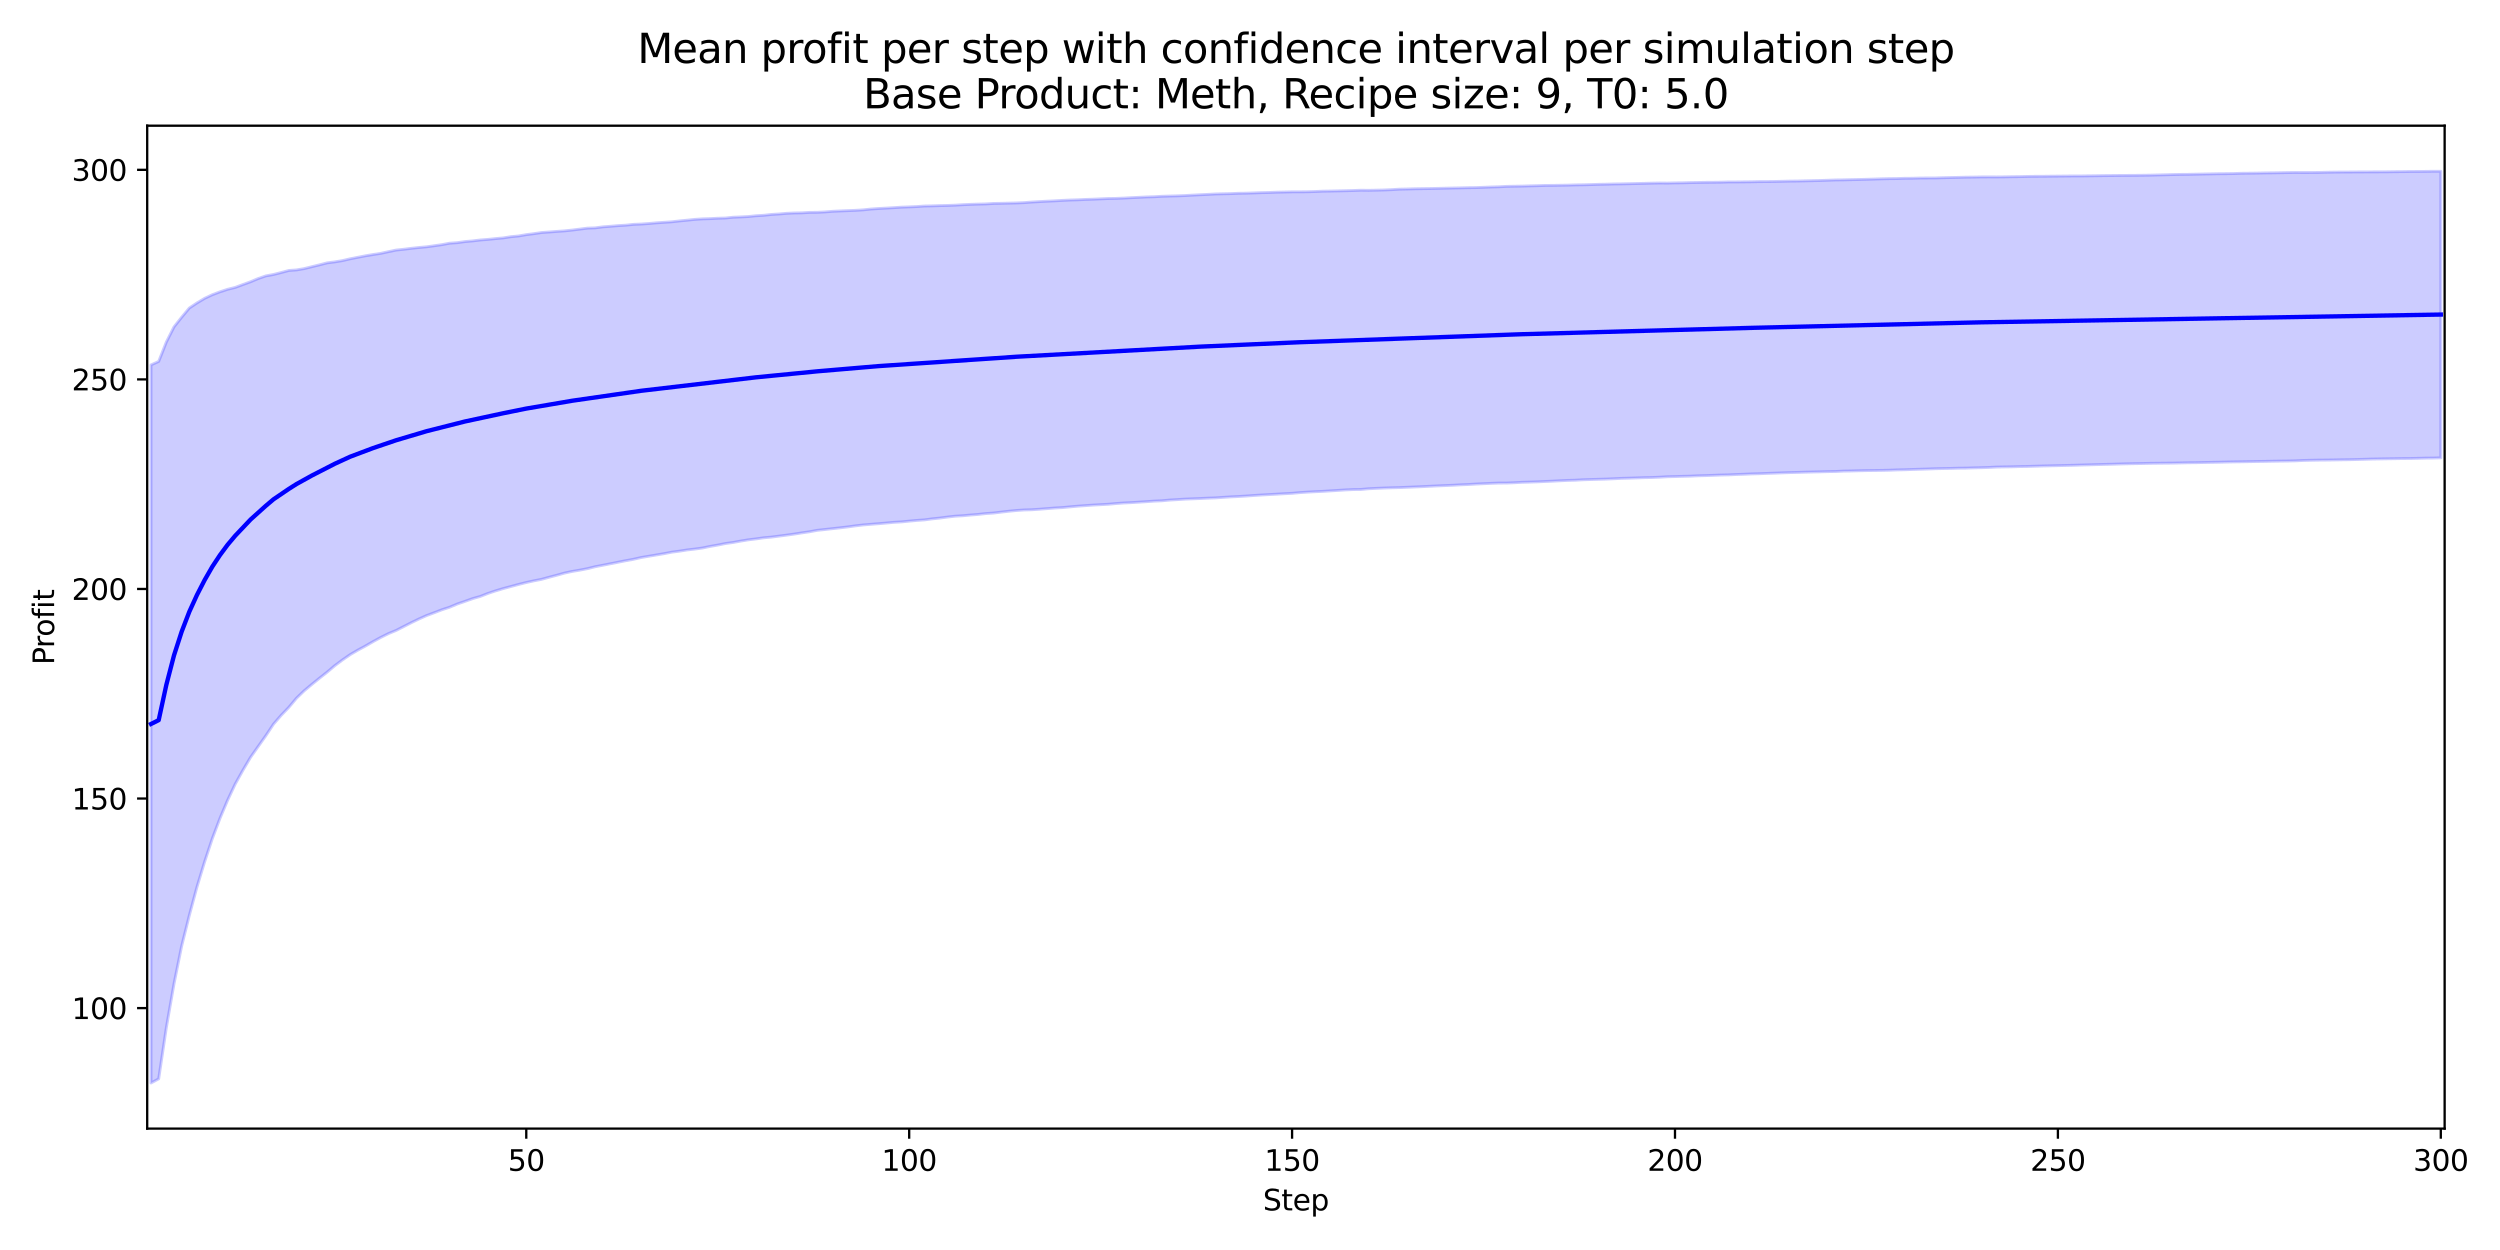<?xml version="1.0" encoding="utf-8" standalone="no"?>
<!DOCTYPE svg PUBLIC "-//W3C//DTD SVG 1.1//EN"
  "http://www.w3.org/Graphics/SVG/1.1/DTD/svg11.dtd">
<svg xmlns:xlink="http://www.w3.org/1999/xlink" width="864pt" height="432pt" viewBox="0 0 864 432" xmlns="http://www.w3.org/2000/svg" version="1.1">
 <defs>
  <style type="text/css">*{stroke-linejoin: round; stroke-linecap: butt}</style>
 </defs>
 <g id="figure_1">
  <g id="patch_1">
   <path d="M 0 432 
L 864 432 
L 864 0 
L 0 0 
z
" style="fill: #ffffff"/>
  </g>
  <g id="axes_1">
   <g id="patch_2">
    <path d="M 50.87 390.04 
L 844.866 390.04 
L 844.866 43.44 
L 50.87 43.44 
z
" style="fill: #ffffff"/>
   </g>
   <g id="FillBetweenPolyCollection_1">
    <defs>
     <path id="m72ac075ae5" d="M 52.193 -305.882 
L 52.193 -57.715 
L 54.84 -59.149 
L 57.487 -76.866 
L 60.133 -91.989 
L 62.78 -105.042 
L 65.427 -115.636 
L 68.073 -125.466 
L 70.72 -134.18 
L 73.367 -142.156 
L 76.013 -149.163 
L 78.66 -155.438 
L 81.307 -161.063 
L 83.953 -165.796 
L 86.6 -170.289 
L 89.246 -174.036 
L 91.893 -177.777 
L 94.54 -181.761 
L 97.186 -184.811 
L 99.833 -187.562 
L 102.48 -190.718 
L 105.126 -193.268 
L 107.773 -195.481 
L 110.42 -197.627 
L 113.066 -199.713 
L 115.713 -201.956 
L 118.36 -203.929 
L 121.006 -205.757 
L 123.653 -207.305 
L 126.3 -208.736 
L 128.946 -210.261 
L 131.593 -211.704 
L 134.24 -213.019 
L 136.886 -214.113 
L 139.533 -215.466 
L 142.18 -216.819 
L 144.826 -218.099 
L 147.473 -219.28 
L 150.119 -220.268 
L 152.766 -221.285 
L 155.413 -222.148 
L 158.059 -223.266 
L 160.706 -224.175 
L 163.353 -225.123 
L 165.999 -225.874 
L 168.646 -226.92 
L 171.293 -227.802 
L 173.939 -228.597 
L 176.586 -229.306 
L 179.233 -230.021 
L 181.879 -230.685 
L 184.526 -231.268 
L 187.173 -231.784 
L 189.819 -232.512 
L 192.466 -233.209 
L 195.113 -233.948 
L 197.759 -234.52 
L 200.406 -234.963 
L 203.053 -235.486 
L 205.699 -236.145 
L 208.346 -236.651 
L 210.993 -237.177 
L 213.639 -237.707 
L 216.286 -238.224 
L 218.932 -238.712 
L 221.579 -239.32 
L 224.226 -239.765 
L 226.872 -240.207 
L 229.519 -240.656 
L 232.166 -241.172 
L 234.812 -241.516 
L 237.459 -241.938 
L 240.106 -242.239 
L 242.752 -242.602 
L 245.399 -243.156 
L 248.046 -243.621 
L 250.692 -244.15 
L 253.339 -244.52 
L 255.986 -245.003 
L 258.632 -245.437 
L 261.279 -245.757 
L 263.926 -246.136 
L 266.572 -246.373 
L 269.219 -246.714 
L 271.866 -247.058 
L 274.512 -247.422 
L 277.159 -247.844 
L 279.806 -248.227 
L 282.452 -248.719 
L 285.099 -249.003 
L 287.745 -249.298 
L 290.392 -249.589 
L 293.039 -249.903 
L 295.685 -250.27 
L 298.332 -250.578 
L 300.979 -250.797 
L 303.625 -251.01 
L 306.272 -251.236 
L 308.919 -251.482 
L 311.565 -251.633 
L 314.212 -251.898 
L 316.859 -252.14 
L 319.505 -252.327 
L 322.152 -252.679 
L 324.799 -252.953 
L 327.445 -253.301 
L 330.092 -253.603 
L 332.739 -253.757 
L 335.385 -254.001 
L 338.032 -254.211 
L 340.679 -254.509 
L 343.325 -254.685 
L 345.972 -255.008 
L 348.618 -255.313 
L 351.265 -255.57 
L 353.912 -255.756 
L 356.558 -255.83 
L 359.205 -256.007 
L 361.852 -256.22 
L 364.498 -256.428 
L 367.145 -256.576 
L 369.792 -256.824 
L 372.438 -257.062 
L 375.085 -257.253 
L 377.732 -257.439 
L 380.378 -257.585 
L 383.025 -257.725 
L 385.672 -257.973 
L 388.318 -258.165 
L 390.965 -258.294 
L 393.612 -258.455 
L 396.258 -258.626 
L 398.905 -258.816 
L 401.552 -258.928 
L 404.198 -259.174 
L 406.845 -259.331 
L 409.492 -259.502 
L 412.138 -259.606 
L 414.785 -259.71 
L 417.431 -259.836 
L 420.078 -259.926 
L 422.725 -260.109 
L 425.371 -260.277 
L 428.018 -260.404 
L 430.665 -260.563 
L 433.311 -260.756 
L 435.958 -260.923 
L 438.605 -261.078 
L 441.251 -261.214 
L 443.898 -261.375 
L 446.545 -261.509 
L 449.191 -261.75 
L 451.838 -261.921 
L 454.485 -262.068 
L 457.131 -262.184 
L 459.778 -262.353 
L 462.425 -262.515 
L 465.071 -262.692 
L 467.718 -262.812 
L 470.365 -262.843 
L 473.011 -263.091 
L 475.658 -263.222 
L 478.305 -263.332 
L 480.951 -263.42 
L 483.598 -263.484 
L 486.244 -263.591 
L 488.891 -263.698 
L 491.538 -263.813 
L 494.184 -263.946 
L 496.831 -264.074 
L 499.478 -264.188 
L 502.124 -264.294 
L 504.771 -264.445 
L 507.418 -264.551 
L 510.064 -264.711 
L 512.711 -264.836 
L 515.358 -264.957 
L 518.004 -265.054 
L 520.651 -265.059 
L 523.298 -265.166 
L 525.944 -265.311 
L 528.591 -265.386 
L 531.238 -265.472 
L 533.884 -265.593 
L 536.531 -265.706 
L 539.178 -265.849 
L 541.824 -265.969 
L 544.471 -266.043 
L 547.117 -266.194 
L 549.764 -266.278 
L 552.411 -266.353 
L 555.057 -266.425 
L 557.704 -266.545 
L 560.351 -266.675 
L 562.997 -266.745 
L 565.644 -266.829 
L 568.291 -266.923 
L 570.937 -266.971 
L 573.584 -267.079 
L 576.231 -267.237 
L 578.877 -267.297 
L 581.524 -267.376 
L 584.171 -267.439 
L 586.817 -267.566 
L 589.464 -267.634 
L 592.111 -267.727 
L 594.757 -267.825 
L 597.404 -267.886 
L 600.051 -268.009 
L 602.697 -268.097 
L 605.344 -268.212 
L 607.991 -268.283 
L 610.637 -268.388 
L 613.284 -268.479 
L 615.93 -268.581 
L 618.577 -268.671 
L 621.224 -268.733 
L 623.87 -268.819 
L 626.517 -268.881 
L 629.164 -268.943 
L 631.81 -269.016 
L 634.457 -269.056 
L 637.104 -269.188 
L 639.75 -269.23 
L 642.397 -269.306 
L 645.044 -269.364 
L 647.69 -269.397 
L 650.337 -269.432 
L 652.984 -269.494 
L 655.63 -269.601 
L 658.277 -269.657 
L 660.924 -269.755 
L 663.57 -269.833 
L 666.217 -269.911 
L 668.864 -270.013 
L 671.51 -270.073 
L 674.157 -270.113 
L 676.804 -270.189 
L 679.45 -270.218 
L 682.097 -270.303 
L 684.743 -270.367 
L 687.39 -270.449 
L 690.037 -270.581 
L 692.683 -270.631 
L 695.33 -270.671 
L 697.977 -270.752 
L 700.623 -270.792 
L 703.27 -270.873 
L 705.917 -270.952 
L 708.563 -271.013 
L 711.21 -271.073 
L 713.857 -271.135 
L 716.503 -271.193 
L 719.15 -271.28 
L 721.797 -271.349 
L 724.443 -271.425 
L 727.09 -271.499 
L 729.737 -271.555 
L 732.383 -271.637 
L 735.03 -271.706 
L 737.677 -271.765 
L 740.323 -271.808 
L 742.97 -271.868 
L 745.616 -271.901 
L 748.263 -271.929 
L 750.91 -271.955 
L 753.556 -272.01 
L 756.203 -272.073 
L 758.85 -272.097 
L 761.496 -272.154 
L 764.143 -272.205 
L 766.79 -272.253 
L 769.436 -272.32 
L 772.083 -272.375 
L 774.73 -272.413 
L 777.376 -272.46 
L 780.023 -272.51 
L 782.67 -272.548 
L 785.316 -272.602 
L 787.963 -272.642 
L 790.61 -272.674 
L 793.256 -272.734 
L 795.903 -272.862 
L 798.55 -272.93 
L 801.196 -272.981 
L 803.843 -273.004 
L 806.49 -273.04 
L 809.136 -273.093 
L 811.783 -273.128 
L 814.429 -273.193 
L 817.076 -273.264 
L 819.723 -273.35 
L 822.369 -273.395 
L 825.016 -273.442 
L 827.663 -273.48 
L 830.309 -273.528 
L 832.956 -273.544 
L 835.603 -273.602 
L 838.249 -273.673 
L 840.896 -273.697 
L 843.543 -273.772 
L 843.543 -372.805 
L 843.543 -372.805 
L 840.896 -372.804 
L 838.249 -372.761 
L 835.603 -372.741 
L 832.956 -372.731 
L 830.309 -372.686 
L 827.663 -372.665 
L 825.016 -372.623 
L 822.369 -372.608 
L 819.723 -372.597 
L 817.076 -372.584 
L 814.429 -372.574 
L 811.783 -372.552 
L 809.136 -372.542 
L 806.49 -372.514 
L 803.843 -372.463 
L 801.196 -372.397 
L 798.55 -372.379 
L 795.903 -372.369 
L 793.256 -372.392 
L 790.61 -372.356 
L 787.963 -372.304 
L 785.316 -372.263 
L 782.67 -372.233 
L 780.023 -372.176 
L 777.376 -372.14 
L 774.73 -372.112 
L 772.083 -372.021 
L 769.436 -371.981 
L 766.79 -371.958 
L 764.143 -371.907 
L 761.496 -371.859 
L 758.85 -371.801 
L 756.203 -371.745 
L 753.556 -371.72 
L 750.91 -371.668 
L 748.263 -371.593 
L 745.616 -371.53 
L 742.97 -371.459 
L 740.323 -371.422 
L 737.677 -371.393 
L 735.03 -371.375 
L 732.383 -371.359 
L 729.737 -371.331 
L 727.09 -371.304 
L 724.443 -371.26 
L 721.797 -371.224 
L 719.15 -371.186 
L 716.503 -371.187 
L 713.857 -371.16 
L 711.21 -371.131 
L 708.563 -371.103 
L 705.917 -371.068 
L 703.27 -371.06 
L 700.623 -371.022 
L 697.977 -370.956 
L 695.33 -370.926 
L 692.683 -370.874 
L 690.037 -370.846 
L 687.39 -370.858 
L 684.743 -370.848 
L 682.097 -370.796 
L 679.45 -370.765 
L 676.804 -370.697 
L 674.157 -370.643 
L 671.51 -370.579 
L 668.864 -370.499 
L 666.217 -370.487 
L 663.57 -370.469 
L 660.924 -370.392 
L 658.277 -370.372 
L 655.63 -370.289 
L 652.984 -370.26 
L 650.337 -370.2 
L 647.69 -370.111 
L 645.044 -370.028 
L 642.397 -369.961 
L 639.75 -369.905 
L 637.104 -369.836 
L 634.457 -369.807 
L 631.81 -369.711 
L 629.164 -369.617 
L 626.517 -369.561 
L 623.87 -369.498 
L 621.224 -369.434 
L 618.577 -369.405 
L 615.93 -369.338 
L 613.284 -369.281 
L 610.637 -369.248 
L 607.991 -369.239 
L 605.344 -369.176 
L 602.697 -369.145 
L 600.051 -369.118 
L 597.404 -369.113 
L 594.757 -369.036 
L 592.111 -368.999 
L 589.464 -368.981 
L 586.817 -368.933 
L 584.171 -368.893 
L 581.524 -368.819 
L 578.877 -368.788 
L 576.231 -368.723 
L 573.584 -368.752 
L 570.937 -368.701 
L 568.291 -368.629 
L 565.644 -368.57 
L 562.997 -368.51 
L 560.351 -368.451 
L 557.704 -368.417 
L 555.057 -368.338 
L 552.411 -368.29 
L 549.764 -368.204 
L 547.117 -368.135 
L 544.471 -368.098 
L 541.824 -368.015 
L 539.178 -367.97 
L 536.531 -367.928 
L 533.884 -367.908 
L 531.238 -367.822 
L 528.591 -367.757 
L 525.944 -367.678 
L 523.298 -367.633 
L 520.651 -367.586 
L 518.004 -367.441 
L 515.358 -367.373 
L 512.711 -367.265 
L 510.064 -367.168 
L 507.418 -367.135 
L 504.771 -367.07 
L 502.124 -367.02 
L 499.478 -366.955 
L 496.831 -366.892 
L 494.184 -366.838 
L 491.538 -366.801 
L 488.891 -366.754 
L 486.244 -366.676 
L 483.598 -366.62 
L 480.951 -366.455 
L 478.305 -366.343 
L 475.658 -366.277 
L 473.011 -366.221 
L 470.365 -366.256 
L 467.718 -366.156 
L 465.071 -366.086 
L 462.425 -366.025 
L 459.778 -365.97 
L 457.131 -365.926 
L 454.485 -365.809 
L 451.838 -365.728 
L 449.191 -365.701 
L 446.545 -365.697 
L 443.898 -365.636 
L 441.251 -365.576 
L 438.605 -365.475 
L 435.958 -365.419 
L 433.311 -365.324 
L 430.665 -365.235 
L 428.018 -365.196 
L 425.371 -365.082 
L 422.725 -365.028 
L 420.078 -364.964 
L 417.431 -364.819 
L 414.785 -364.698 
L 412.138 -364.564 
L 409.492 -364.414 
L 406.845 -364.31 
L 404.198 -364.245 
L 401.552 -364.16 
L 398.905 -364.009 
L 396.258 -363.935 
L 393.612 -363.805 
L 390.965 -363.682 
L 388.318 -363.537 
L 385.672 -363.427 
L 383.025 -363.387 
L 380.378 -363.275 
L 377.732 -363.155 
L 375.085 -363.07 
L 372.438 -362.944 
L 369.792 -362.87 
L 367.145 -362.738 
L 364.498 -362.586 
L 361.852 -362.463 
L 359.205 -362.322 
L 356.558 -362.17 
L 353.912 -361.969 
L 351.265 -361.855 
L 348.618 -361.793 
L 345.972 -361.728 
L 343.325 -361.682 
L 340.679 -361.523 
L 338.032 -361.46 
L 335.385 -361.372 
L 332.739 -361.254 
L 330.092 -361.092 
L 327.445 -360.994 
L 324.799 -360.94 
L 322.152 -360.849 
L 319.505 -360.798 
L 316.859 -360.612 
L 314.212 -360.499 
L 311.565 -360.404 
L 308.919 -360.228 
L 306.272 -360.078 
L 303.625 -359.934 
L 300.979 -359.755 
L 298.332 -359.473 
L 295.685 -359.306 
L 293.039 -359.202 
L 290.392 -359.096 
L 287.745 -358.969 
L 285.099 -358.757 
L 282.452 -358.624 
L 279.806 -358.602 
L 277.159 -358.44 
L 274.512 -358.394 
L 271.866 -358.274 
L 269.219 -358.046 
L 266.572 -357.882 
L 263.926 -357.592 
L 261.279 -357.438 
L 258.632 -357.166 
L 255.986 -357.032 
L 253.339 -356.918 
L 250.692 -356.648 
L 248.046 -356.572 
L 245.399 -356.435 
L 242.752 -356.355 
L 240.106 -356.177 
L 237.459 -355.902 
L 234.812 -355.646 
L 232.166 -355.342 
L 229.519 -355.166 
L 226.872 -354.99 
L 224.226 -354.753 
L 221.579 -354.567 
L 218.932 -354.457 
L 216.286 -354.177 
L 213.639 -354.025 
L 210.993 -353.799 
L 208.346 -353.599 
L 205.699 -353.249 
L 203.053 -353.158 
L 200.406 -352.821 
L 197.759 -352.489 
L 195.113 -352.211 
L 192.466 -352.027 
L 189.819 -351.823 
L 187.173 -351.636 
L 184.526 -351.245 
L 181.879 -350.905 
L 179.233 -350.448 
L 176.586 -350.199 
L 173.939 -349.779 
L 171.293 -349.541 
L 168.646 -349.267 
L 165.999 -349.061 
L 163.353 -348.742 
L 160.706 -348.51 
L 158.059 -348.136 
L 155.413 -347.949 
L 152.766 -347.452 
L 150.119 -347.071 
L 147.473 -346.706 
L 144.826 -346.468 
L 142.18 -346.184 
L 139.533 -345.85 
L 136.886 -345.575 
L 134.24 -345.02 
L 131.593 -344.438 
L 128.946 -344.036 
L 126.3 -343.593 
L 123.653 -343.074 
L 121.006 -342.555 
L 118.36 -341.933 
L 115.713 -341.49 
L 113.066 -341.157 
L 110.42 -340.469 
L 107.773 -339.819 
L 105.126 -339.165 
L 102.48 -338.714 
L 99.833 -338.522 
L 97.186 -337.812 
L 94.54 -337.139 
L 91.893 -336.654 
L 89.246 -335.739 
L 86.6 -334.623 
L 83.953 -333.661 
L 81.307 -332.671 
L 78.66 -332.015 
L 76.013 -331.142 
L 73.367 -330.137 
L 70.72 -328.885 
L 68.073 -327.303 
L 65.427 -325.535 
L 62.78 -322.363 
L 60.133 -319.022 
L 57.487 -313.783 
L 54.84 -307.08 
L 52.193 -305.882 
z
" style="stroke: #0000ff; stroke-opacity: 0.2"/>
    </defs>
    <g clip-path="url(#p74387d7c86)">
     <use xlink:href="#m72ac075ae5" x="0" y="432" style="fill: #0000ff; fill-opacity: 0.2; stroke: #0000ff; stroke-opacity: 0.2"/>
    </g>
   </g>
   <g id="matplotlib.axis_1">
    <g id="xtick_1">
     <g id="line2d_1">
      <defs>
       <path id="ma088a21d96" d="M 0 0 
L 0 3.5 
" style="stroke: #000000; stroke-width: 0.8"/>
      </defs>
      <g>
       <use xlink:href="#ma088a21d96" x="181.879" y="390.04" style="stroke: #000000; stroke-width: 0.8"/>
      </g>
     </g>
     <g id="text_1">
      <!-- 50 -->
      <g transform="translate(175.517 404.638) scale(0.1 -0.1)">
       <defs>
        <path id="DejaVuSans-35" d="M 691 4666 
L 3169 4666 
L 3169 4134 
L 1269 4134 
L 1269 2991 
Q 1406 3038 1543 3061 
Q 1681 3084 1819 3084 
Q 2600 3084 3056 2656 
Q 3513 2228 3513 1497 
Q 3513 744 3044 326 
Q 2575 -91 1722 -91 
Q 1428 -91 1123 -41 
Q 819 9 494 109 
L 494 744 
Q 775 591 1075 516 
Q 1375 441 1709 441 
Q 2250 441 2565 725 
Q 2881 1009 2881 1497 
Q 2881 1984 2565 2268 
Q 2250 2553 1709 2553 
Q 1456 2553 1204 2497 
Q 953 2441 691 2322 
L 691 4666 
z
" transform="scale(0.016)"/>
        <path id="DejaVuSans-30" d="M 2034 4250 
Q 1547 4250 1301 3770 
Q 1056 3291 1056 2328 
Q 1056 1369 1301 889 
Q 1547 409 2034 409 
Q 2525 409 2770 889 
Q 3016 1369 3016 2328 
Q 3016 3291 2770 3770 
Q 2525 4250 2034 4250 
z
M 2034 4750 
Q 2819 4750 3233 4129 
Q 3647 3509 3647 2328 
Q 3647 1150 3233 529 
Q 2819 -91 2034 -91 
Q 1250 -91 836 529 
Q 422 1150 422 2328 
Q 422 3509 836 4129 
Q 1250 4750 2034 4750 
z
" transform="scale(0.016)"/>
       </defs>
       <use xlink:href="#DejaVuSans-35"/>
       <use xlink:href="#DejaVuSans-30" transform="translate(63.623 0)"/>
      </g>
     </g>
    </g>
    <g id="xtick_2">
     <g id="line2d_2">
      <g>
       <use xlink:href="#ma088a21d96" x="314.212" y="390.04" style="stroke: #000000; stroke-width: 0.8"/>
      </g>
     </g>
     <g id="text_2">
      <!-- 100 -->
      <g transform="translate(304.668 404.638) scale(0.1 -0.1)">
       <defs>
        <path id="DejaVuSans-31" d="M 794 531 
L 1825 531 
L 1825 4091 
L 703 3866 
L 703 4441 
L 1819 4666 
L 2450 4666 
L 2450 531 
L 3481 531 
L 3481 0 
L 794 0 
L 794 531 
z
" transform="scale(0.016)"/>
       </defs>
       <use xlink:href="#DejaVuSans-31"/>
       <use xlink:href="#DejaVuSans-30" transform="translate(63.623 0)"/>
       <use xlink:href="#DejaVuSans-30" transform="translate(127.246 0)"/>
      </g>
     </g>
    </g>
    <g id="xtick_3">
     <g id="line2d_3">
      <g>
       <use xlink:href="#ma088a21d96" x="446.545" y="390.04" style="stroke: #000000; stroke-width: 0.8"/>
      </g>
     </g>
     <g id="text_3">
      <!-- 150 -->
      <g transform="translate(437.001 404.638) scale(0.1 -0.1)">
       <use xlink:href="#DejaVuSans-31"/>
       <use xlink:href="#DejaVuSans-35" transform="translate(63.623 0)"/>
       <use xlink:href="#DejaVuSans-30" transform="translate(127.246 0)"/>
      </g>
     </g>
    </g>
    <g id="xtick_4">
     <g id="line2d_4">
      <g>
       <use xlink:href="#ma088a21d96" x="578.877" y="390.04" style="stroke: #000000; stroke-width: 0.8"/>
      </g>
     </g>
     <g id="text_4">
      <!-- 200 -->
      <g transform="translate(569.334 404.638) scale(0.1 -0.1)">
       <defs>
        <path id="DejaVuSans-32" d="M 1228 531 
L 3431 531 
L 3431 0 
L 469 0 
L 469 531 
Q 828 903 1448 1529 
Q 2069 2156 2228 2338 
Q 2531 2678 2651 2914 
Q 2772 3150 2772 3378 
Q 2772 3750 2511 3984 
Q 2250 4219 1831 4219 
Q 1534 4219 1204 4116 
Q 875 4013 500 3803 
L 500 4441 
Q 881 4594 1212 4672 
Q 1544 4750 1819 4750 
Q 2544 4750 2975 4387 
Q 3406 4025 3406 3419 
Q 3406 3131 3298 2873 
Q 3191 2616 2906 2266 
Q 2828 2175 2409 1742 
Q 1991 1309 1228 531 
z
" transform="scale(0.016)"/>
       </defs>
       <use xlink:href="#DejaVuSans-32"/>
       <use xlink:href="#DejaVuSans-30" transform="translate(63.623 0)"/>
       <use xlink:href="#DejaVuSans-30" transform="translate(127.246 0)"/>
      </g>
     </g>
    </g>
    <g id="xtick_5">
     <g id="line2d_5">
      <g>
       <use xlink:href="#ma088a21d96" x="711.21" y="390.04" style="stroke: #000000; stroke-width: 0.8"/>
      </g>
     </g>
     <g id="text_5">
      <!-- 250 -->
      <g transform="translate(701.666 404.638) scale(0.1 -0.1)">
       <use xlink:href="#DejaVuSans-32"/>
       <use xlink:href="#DejaVuSans-35" transform="translate(63.623 0)"/>
       <use xlink:href="#DejaVuSans-30" transform="translate(127.246 0)"/>
      </g>
     </g>
    </g>
    <g id="xtick_6">
     <g id="line2d_6">
      <g>
       <use xlink:href="#ma088a21d96" x="843.543" y="390.04" style="stroke: #000000; stroke-width: 0.8"/>
      </g>
     </g>
     <g id="text_6">
      <!-- 300 -->
      <g transform="translate(833.999 404.638) scale(0.1 -0.1)">
       <defs>
        <path id="DejaVuSans-33" d="M 2597 2516 
Q 3050 2419 3304 2112 
Q 3559 1806 3559 1356 
Q 3559 666 3084 287 
Q 2609 -91 1734 -91 
Q 1441 -91 1130 -33 
Q 819 25 488 141 
L 488 750 
Q 750 597 1062 519 
Q 1375 441 1716 441 
Q 2309 441 2620 675 
Q 2931 909 2931 1356 
Q 2931 1769 2642 2001 
Q 2353 2234 1838 2234 
L 1294 2234 
L 1294 2753 
L 1863 2753 
Q 2328 2753 2575 2939 
Q 2822 3125 2822 3475 
Q 2822 3834 2567 4026 
Q 2313 4219 1838 4219 
Q 1578 4219 1281 4162 
Q 984 4106 628 3988 
L 628 4550 
Q 988 4650 1302 4700 
Q 1616 4750 1894 4750 
Q 2613 4750 3031 4423 
Q 3450 4097 3450 3541 
Q 3450 3153 3228 2886 
Q 3006 2619 2597 2516 
z
" transform="scale(0.016)"/>
       </defs>
       <use xlink:href="#DejaVuSans-33"/>
       <use xlink:href="#DejaVuSans-30" transform="translate(63.623 0)"/>
       <use xlink:href="#DejaVuSans-30" transform="translate(127.246 0)"/>
      </g>
     </g>
    </g>
    <g id="text_7">
     <!-- Step -->
     <g transform="translate(436.483 418.317) scale(0.1 -0.1)">
      <defs>
       <path id="DejaVuSans-53" d="M 3425 4513 
L 3425 3897 
Q 3066 4069 2747 4153 
Q 2428 4238 2131 4238 
Q 1616 4238 1336 4038 
Q 1056 3838 1056 3469 
Q 1056 3159 1242 3001 
Q 1428 2844 1947 2747 
L 2328 2669 
Q 3034 2534 3370 2195 
Q 3706 1856 3706 1288 
Q 3706 609 3251 259 
Q 2797 -91 1919 -91 
Q 1588 -91 1214 -16 
Q 841 59 441 206 
L 441 856 
Q 825 641 1194 531 
Q 1563 422 1919 422 
Q 2459 422 2753 634 
Q 3047 847 3047 1241 
Q 3047 1584 2836 1778 
Q 2625 1972 2144 2069 
L 1759 2144 
Q 1053 2284 737 2584 
Q 422 2884 422 3419 
Q 422 4038 858 4394 
Q 1294 4750 2059 4750 
Q 2388 4750 2728 4690 
Q 3069 4631 3425 4513 
z
" transform="scale(0.016)"/>
       <path id="DejaVuSans-74" d="M 1172 4494 
L 1172 3500 
L 2356 3500 
L 2356 3053 
L 1172 3053 
L 1172 1153 
Q 1172 725 1289 603 
Q 1406 481 1766 481 
L 2356 481 
L 2356 0 
L 1766 0 
Q 1100 0 847 248 
Q 594 497 594 1153 
L 594 3053 
L 172 3053 
L 172 3500 
L 594 3500 
L 594 4494 
L 1172 4494 
z
" transform="scale(0.016)"/>
       <path id="DejaVuSans-65" d="M 3597 1894 
L 3597 1613 
L 953 1613 
Q 991 1019 1311 708 
Q 1631 397 2203 397 
Q 2534 397 2845 478 
Q 3156 559 3463 722 
L 3463 178 
Q 3153 47 2828 -22 
Q 2503 -91 2169 -91 
Q 1331 -91 842 396 
Q 353 884 353 1716 
Q 353 2575 817 3079 
Q 1281 3584 2069 3584 
Q 2775 3584 3186 3129 
Q 3597 2675 3597 1894 
z
M 3022 2063 
Q 3016 2534 2758 2815 
Q 2500 3097 2075 3097 
Q 1594 3097 1305 2825 
Q 1016 2553 972 2059 
L 3022 2063 
z
" transform="scale(0.016)"/>
       <path id="DejaVuSans-70" d="M 1159 525 
L 1159 -1331 
L 581 -1331 
L 581 3500 
L 1159 3500 
L 1159 2969 
Q 1341 3281 1617 3432 
Q 1894 3584 2278 3584 
Q 2916 3584 3314 3078 
Q 3713 2572 3713 1747 
Q 3713 922 3314 415 
Q 2916 -91 2278 -91 
Q 1894 -91 1617 61 
Q 1341 213 1159 525 
z
M 3116 1747 
Q 3116 2381 2855 2742 
Q 2594 3103 2138 3103 
Q 1681 3103 1420 2742 
Q 1159 2381 1159 1747 
Q 1159 1113 1420 752 
Q 1681 391 2138 391 
Q 2594 391 2855 752 
Q 3116 1113 3116 1747 
z
" transform="scale(0.016)"/>
      </defs>
      <use xlink:href="#DejaVuSans-53"/>
      <use xlink:href="#DejaVuSans-74" transform="translate(63.477 0)"/>
      <use xlink:href="#DejaVuSans-65" transform="translate(102.686 0)"/>
      <use xlink:href="#DejaVuSans-70" transform="translate(164.209 0)"/>
     </g>
    </g>
   </g>
   <g id="matplotlib.axis_2">
    <g id="ytick_1">
     <g id="line2d_7">
      <defs>
       <path id="m50805ceaab" d="M 0 0 
L -3.5 0 
" style="stroke: #000000; stroke-width: 0.8"/>
      </defs>
      <g>
       <use xlink:href="#m50805ceaab" x="50.87" y="348.399" style="stroke: #000000; stroke-width: 0.8"/>
      </g>
     </g>
     <g id="text_8">
      <!-- 100 -->
      <g transform="translate(24.782 352.199) scale(0.1 -0.1)">
       <use xlink:href="#DejaVuSans-31"/>
       <use xlink:href="#DejaVuSans-30" transform="translate(63.623 0)"/>
       <use xlink:href="#DejaVuSans-30" transform="translate(127.246 0)"/>
      </g>
     </g>
    </g>
    <g id="ytick_2">
     <g id="line2d_8">
      <g>
       <use xlink:href="#m50805ceaab" x="50.87" y="275.972" style="stroke: #000000; stroke-width: 0.8"/>
      </g>
     </g>
     <g id="text_9">
      <!-- 150 -->
      <g transform="translate(24.782 279.771) scale(0.1 -0.1)">
       <use xlink:href="#DejaVuSans-31"/>
       <use xlink:href="#DejaVuSans-35" transform="translate(63.623 0)"/>
       <use xlink:href="#DejaVuSans-30" transform="translate(127.246 0)"/>
      </g>
     </g>
    </g>
    <g id="ytick_3">
     <g id="line2d_9">
      <g>
       <use xlink:href="#m50805ceaab" x="50.87" y="203.545" style="stroke: #000000; stroke-width: 0.8"/>
      </g>
     </g>
     <g id="text_10">
      <!-- 200 -->
      <g transform="translate(24.782 207.344) scale(0.1 -0.1)">
       <use xlink:href="#DejaVuSans-32"/>
       <use xlink:href="#DejaVuSans-30" transform="translate(63.623 0)"/>
       <use xlink:href="#DejaVuSans-30" transform="translate(127.246 0)"/>
      </g>
     </g>
    </g>
    <g id="ytick_4">
     <g id="line2d_10">
      <g>
       <use xlink:href="#m50805ceaab" x="50.87" y="131.118" style="stroke: #000000; stroke-width: 0.8"/>
      </g>
     </g>
     <g id="text_11">
      <!-- 250 -->
      <g transform="translate(24.782 134.917) scale(0.1 -0.1)">
       <use xlink:href="#DejaVuSans-32"/>
       <use xlink:href="#DejaVuSans-35" transform="translate(63.623 0)"/>
       <use xlink:href="#DejaVuSans-30" transform="translate(127.246 0)"/>
      </g>
     </g>
    </g>
    <g id="ytick_5">
     <g id="line2d_11">
      <g>
       <use xlink:href="#m50805ceaab" x="50.87" y="58.69" style="stroke: #000000; stroke-width: 0.8"/>
      </g>
     </g>
     <g id="text_12">
      <!-- 300 -->
      <g transform="translate(24.782 62.49) scale(0.1 -0.1)">
       <use xlink:href="#DejaVuSans-33"/>
       <use xlink:href="#DejaVuSans-30" transform="translate(63.623 0)"/>
       <use xlink:href="#DejaVuSans-30" transform="translate(127.246 0)"/>
      </g>
     </g>
    </g>
    <g id="text_13">
     <!-- Profit -->
     <g transform="translate(18.703 229.779) rotate(-90) scale(0.1 -0.1)">
      <defs>
       <path id="DejaVuSans-50" d="M 1259 4147 
L 1259 2394 
L 2053 2394 
Q 2494 2394 2734 2622 
Q 2975 2850 2975 3272 
Q 2975 3691 2734 3919 
Q 2494 4147 2053 4147 
L 1259 4147 
z
M 628 4666 
L 2053 4666 
Q 2838 4666 3239 4311 
Q 3641 3956 3641 3272 
Q 3641 2581 3239 2228 
Q 2838 1875 2053 1875 
L 1259 1875 
L 1259 0 
L 628 0 
L 628 4666 
z
" transform="scale(0.016)"/>
       <path id="DejaVuSans-72" d="M 2631 2963 
Q 2534 3019 2420 3045 
Q 2306 3072 2169 3072 
Q 1681 3072 1420 2755 
Q 1159 2438 1159 1844 
L 1159 0 
L 581 0 
L 581 3500 
L 1159 3500 
L 1159 2956 
Q 1341 3275 1631 3429 
Q 1922 3584 2338 3584 
Q 2397 3584 2469 3576 
Q 2541 3569 2628 3553 
L 2631 2963 
z
" transform="scale(0.016)"/>
       <path id="DejaVuSans-6f" d="M 1959 3097 
Q 1497 3097 1228 2736 
Q 959 2375 959 1747 
Q 959 1119 1226 758 
Q 1494 397 1959 397 
Q 2419 397 2687 759 
Q 2956 1122 2956 1747 
Q 2956 2369 2687 2733 
Q 2419 3097 1959 3097 
z
M 1959 3584 
Q 2709 3584 3137 3096 
Q 3566 2609 3566 1747 
Q 3566 888 3137 398 
Q 2709 -91 1959 -91 
Q 1206 -91 779 398 
Q 353 888 353 1747 
Q 353 2609 779 3096 
Q 1206 3584 1959 3584 
z
" transform="scale(0.016)"/>
       <path id="DejaVuSans-66" d="M 2375 4863 
L 2375 4384 
L 1825 4384 
Q 1516 4384 1395 4259 
Q 1275 4134 1275 3809 
L 1275 3500 
L 2222 3500 
L 2222 3053 
L 1275 3053 
L 1275 0 
L 697 0 
L 697 3053 
L 147 3053 
L 147 3500 
L 697 3500 
L 697 3744 
Q 697 4328 969 4595 
Q 1241 4863 1831 4863 
L 2375 4863 
z
" transform="scale(0.016)"/>
       <path id="DejaVuSans-69" d="M 603 3500 
L 1178 3500 
L 1178 0 
L 603 0 
L 603 3500 
z
M 603 4863 
L 1178 4863 
L 1178 4134 
L 603 4134 
L 603 4863 
z
" transform="scale(0.016)"/>
      </defs>
      <use xlink:href="#DejaVuSans-50"/>
      <use xlink:href="#DejaVuSans-72" transform="translate(58.553 0)"/>
      <use xlink:href="#DejaVuSans-6f" transform="translate(97.416 0)"/>
      <use xlink:href="#DejaVuSans-66" transform="translate(158.598 0)"/>
      <use xlink:href="#DejaVuSans-69" transform="translate(193.803 0)"/>
      <use xlink:href="#DejaVuSans-74" transform="translate(221.586 0)"/>
     </g>
    </g>
   </g>
   <g id="line2d_12">
    <path d="M 52.193 250.202 
L 54.84 248.885 
L 57.487 236.676 
L 60.133 226.494 
L 62.78 218.298 
L 65.427 211.414 
L 68.073 205.616 
L 70.72 200.467 
L 73.367 195.854 
L 76.013 191.848 
L 78.66 188.273 
L 81.307 185.133 
L 86.6 179.544 
L 91.893 174.784 
L 94.54 172.55 
L 99.833 168.958 
L 102.48 167.284 
L 107.773 164.35 
L 115.713 160.277 
L 121.006 157.844 
L 128.946 154.852 
L 136.886 152.156 
L 147.473 149.007 
L 160.706 145.658 
L 173.939 142.812 
L 181.879 141.205 
L 197.759 138.495 
L 221.579 135.056 
L 261.279 130.402 
L 282.452 128.328 
L 298.332 126.974 
L 303.625 126.528 
L 351.265 123.287 
L 414.785 119.796 
L 449.191 118.274 
L 525.944 115.505 
L 605.344 113.306 
L 684.743 111.392 
L 843.543 108.711 
L 843.543 108.711 
" clip-path="url(#p74387d7c86)" style="fill: none; stroke: #0000ff; stroke-width: 1.5; stroke-linecap: square"/>
   </g>
   <g id="patch_3">
    <path d="M 50.87 390.04 
L 50.87 43.44 
" style="fill: none; stroke: #000000; stroke-width: 0.8; stroke-linejoin: miter; stroke-linecap: square"/>
   </g>
   <g id="patch_4">
    <path d="M 844.866 390.04 
L 844.866 43.44 
" style="fill: none; stroke: #000000; stroke-width: 0.8; stroke-linejoin: miter; stroke-linecap: square"/>
   </g>
   <g id="patch_5">
    <path d="M 50.87 390.04 
L 844.866 390.04 
" style="fill: none; stroke: #000000; stroke-width: 0.8; stroke-linejoin: miter; stroke-linecap: square"/>
   </g>
   <g id="patch_6">
    <path d="M 50.87 43.44 
L 844.866 43.44 
" style="fill: none; stroke: #000000; stroke-width: 0.8; stroke-linejoin: miter; stroke-linecap: square"/>
   </g>
   <g id="text_14">
    <!-- Mean profit per step with confidence interval per simulation step -->
    <g transform="translate(220.285 21.763) scale(0.14 -0.14)">
     <defs>
      <path id="DejaVuSans-4d" d="M 628 4666 
L 1569 4666 
L 2759 1491 
L 3956 4666 
L 4897 4666 
L 4897 0 
L 4281 0 
L 4281 4097 
L 3078 897 
L 2444 897 
L 1241 4097 
L 1241 0 
L 628 0 
L 628 4666 
z
" transform="scale(0.016)"/>
      <path id="DejaVuSans-61" d="M 2194 1759 
Q 1497 1759 1228 1600 
Q 959 1441 959 1056 
Q 959 750 1161 570 
Q 1363 391 1709 391 
Q 2188 391 2477 730 
Q 2766 1069 2766 1631 
L 2766 1759 
L 2194 1759 
z
M 3341 1997 
L 3341 0 
L 2766 0 
L 2766 531 
Q 2569 213 2275 61 
Q 1981 -91 1556 -91 
Q 1019 -91 701 211 
Q 384 513 384 1019 
Q 384 1609 779 1909 
Q 1175 2209 1959 2209 
L 2766 2209 
L 2766 2266 
Q 2766 2663 2505 2880 
Q 2244 3097 1772 3097 
Q 1472 3097 1187 3025 
Q 903 2953 641 2809 
L 641 3341 
Q 956 3463 1253 3523 
Q 1550 3584 1831 3584 
Q 2591 3584 2966 3190 
Q 3341 2797 3341 1997 
z
" transform="scale(0.016)"/>
      <path id="DejaVuSans-6e" d="M 3513 2113 
L 3513 0 
L 2938 0 
L 2938 2094 
Q 2938 2591 2744 2837 
Q 2550 3084 2163 3084 
Q 1697 3084 1428 2787 
Q 1159 2491 1159 1978 
L 1159 0 
L 581 0 
L 581 3500 
L 1159 3500 
L 1159 2956 
Q 1366 3272 1645 3428 
Q 1925 3584 2291 3584 
Q 2894 3584 3203 3211 
Q 3513 2838 3513 2113 
z
" transform="scale(0.016)"/>
      <path id="DejaVuSans-20" transform="scale(0.016)"/>
      <path id="DejaVuSans-73" d="M 2834 3397 
L 2834 2853 
Q 2591 2978 2328 3040 
Q 2066 3103 1784 3103 
Q 1356 3103 1142 2972 
Q 928 2841 928 2578 
Q 928 2378 1081 2264 
Q 1234 2150 1697 2047 
L 1894 2003 
Q 2506 1872 2764 1633 
Q 3022 1394 3022 966 
Q 3022 478 2636 193 
Q 2250 -91 1575 -91 
Q 1294 -91 989 -36 
Q 684 19 347 128 
L 347 722 
Q 666 556 975 473 
Q 1284 391 1588 391 
Q 1994 391 2212 530 
Q 2431 669 2431 922 
Q 2431 1156 2273 1281 
Q 2116 1406 1581 1522 
L 1381 1569 
Q 847 1681 609 1914 
Q 372 2147 372 2553 
Q 372 3047 722 3315 
Q 1072 3584 1716 3584 
Q 2034 3584 2315 3537 
Q 2597 3491 2834 3397 
z
" transform="scale(0.016)"/>
      <path id="DejaVuSans-77" d="M 269 3500 
L 844 3500 
L 1563 769 
L 2278 3500 
L 2956 3500 
L 3675 769 
L 4391 3500 
L 4966 3500 
L 4050 0 
L 3372 0 
L 2619 2869 
L 1863 0 
L 1184 0 
L 269 3500 
z
" transform="scale(0.016)"/>
      <path id="DejaVuSans-68" d="M 3513 2113 
L 3513 0 
L 2938 0 
L 2938 2094 
Q 2938 2591 2744 2837 
Q 2550 3084 2163 3084 
Q 1697 3084 1428 2787 
Q 1159 2491 1159 1978 
L 1159 0 
L 581 0 
L 581 4863 
L 1159 4863 
L 1159 2956 
Q 1366 3272 1645 3428 
Q 1925 3584 2291 3584 
Q 2894 3584 3203 3211 
Q 3513 2838 3513 2113 
z
" transform="scale(0.016)"/>
      <path id="DejaVuSans-63" d="M 3122 3366 
L 3122 2828 
Q 2878 2963 2633 3030 
Q 2388 3097 2138 3097 
Q 1578 3097 1268 2742 
Q 959 2388 959 1747 
Q 959 1106 1268 751 
Q 1578 397 2138 397 
Q 2388 397 2633 464 
Q 2878 531 3122 666 
L 3122 134 
Q 2881 22 2623 -34 
Q 2366 -91 2075 -91 
Q 1284 -91 818 406 
Q 353 903 353 1747 
Q 353 2603 823 3093 
Q 1294 3584 2113 3584 
Q 2378 3584 2631 3529 
Q 2884 3475 3122 3366 
z
" transform="scale(0.016)"/>
      <path id="DejaVuSans-64" d="M 2906 2969 
L 2906 4863 
L 3481 4863 
L 3481 0 
L 2906 0 
L 2906 525 
Q 2725 213 2448 61 
Q 2172 -91 1784 -91 
Q 1150 -91 751 415 
Q 353 922 353 1747 
Q 353 2572 751 3078 
Q 1150 3584 1784 3584 
Q 2172 3584 2448 3432 
Q 2725 3281 2906 2969 
z
M 947 1747 
Q 947 1113 1208 752 
Q 1469 391 1925 391 
Q 2381 391 2643 752 
Q 2906 1113 2906 1747 
Q 2906 2381 2643 2742 
Q 2381 3103 1925 3103 
Q 1469 3103 1208 2742 
Q 947 2381 947 1747 
z
" transform="scale(0.016)"/>
      <path id="DejaVuSans-76" d="M 191 3500 
L 800 3500 
L 1894 563 
L 2988 3500 
L 3597 3500 
L 2284 0 
L 1503 0 
L 191 3500 
z
" transform="scale(0.016)"/>
      <path id="DejaVuSans-6c" d="M 603 4863 
L 1178 4863 
L 1178 0 
L 603 0 
L 603 4863 
z
" transform="scale(0.016)"/>
      <path id="DejaVuSans-6d" d="M 3328 2828 
Q 3544 3216 3844 3400 
Q 4144 3584 4550 3584 
Q 5097 3584 5394 3201 
Q 5691 2819 5691 2113 
L 5691 0 
L 5113 0 
L 5113 2094 
Q 5113 2597 4934 2840 
Q 4756 3084 4391 3084 
Q 3944 3084 3684 2787 
Q 3425 2491 3425 1978 
L 3425 0 
L 2847 0 
L 2847 2094 
Q 2847 2600 2669 2842 
Q 2491 3084 2119 3084 
Q 1678 3084 1418 2786 
Q 1159 2488 1159 1978 
L 1159 0 
L 581 0 
L 581 3500 
L 1159 3500 
L 1159 2956 
Q 1356 3278 1631 3431 
Q 1906 3584 2284 3584 
Q 2666 3584 2933 3390 
Q 3200 3197 3328 2828 
z
" transform="scale(0.016)"/>
      <path id="DejaVuSans-75" d="M 544 1381 
L 544 3500 
L 1119 3500 
L 1119 1403 
Q 1119 906 1312 657 
Q 1506 409 1894 409 
Q 2359 409 2629 706 
Q 2900 1003 2900 1516 
L 2900 3500 
L 3475 3500 
L 3475 0 
L 2900 0 
L 2900 538 
Q 2691 219 2414 64 
Q 2138 -91 1772 -91 
Q 1169 -91 856 284 
Q 544 659 544 1381 
z
M 1991 3584 
L 1991 3584 
z
" transform="scale(0.016)"/>
     </defs>
     <use xlink:href="#DejaVuSans-4d"/>
     <use xlink:href="#DejaVuSans-65" transform="translate(86.279 0)"/>
     <use xlink:href="#DejaVuSans-61" transform="translate(147.803 0)"/>
     <use xlink:href="#DejaVuSans-6e" transform="translate(209.082 0)"/>
     <use xlink:href="#DejaVuSans-20" transform="translate(272.461 0)"/>
     <use xlink:href="#DejaVuSans-70" transform="translate(304.248 0)"/>
     <use xlink:href="#DejaVuSans-72" transform="translate(367.725 0)"/>
     <use xlink:href="#DejaVuSans-6f" transform="translate(406.588 0)"/>
     <use xlink:href="#DejaVuSans-66" transform="translate(467.77 0)"/>
     <use xlink:href="#DejaVuSans-69" transform="translate(502.975 0)"/>
     <use xlink:href="#DejaVuSans-74" transform="translate(530.758 0)"/>
     <use xlink:href="#DejaVuSans-20" transform="translate(569.967 0)"/>
     <use xlink:href="#DejaVuSans-70" transform="translate(601.754 0)"/>
     <use xlink:href="#DejaVuSans-65" transform="translate(665.23 0)"/>
     <use xlink:href="#DejaVuSans-72" transform="translate(726.754 0)"/>
     <use xlink:href="#DejaVuSans-20" transform="translate(767.867 0)"/>
     <use xlink:href="#DejaVuSans-73" transform="translate(799.654 0)"/>
     <use xlink:href="#DejaVuSans-74" transform="translate(851.754 0)"/>
     <use xlink:href="#DejaVuSans-65" transform="translate(890.963 0)"/>
     <use xlink:href="#DejaVuSans-70" transform="translate(952.486 0)"/>
     <use xlink:href="#DejaVuSans-20" transform="translate(1015.963 0)"/>
     <use xlink:href="#DejaVuSans-77" transform="translate(1047.75 0)"/>
     <use xlink:href="#DejaVuSans-69" transform="translate(1129.537 0)"/>
     <use xlink:href="#DejaVuSans-74" transform="translate(1157.32 0)"/>
     <use xlink:href="#DejaVuSans-68" transform="translate(1196.529 0)"/>
     <use xlink:href="#DejaVuSans-20" transform="translate(1259.908 0)"/>
     <use xlink:href="#DejaVuSans-63" transform="translate(1291.695 0)"/>
     <use xlink:href="#DejaVuSans-6f" transform="translate(1346.676 0)"/>
     <use xlink:href="#DejaVuSans-6e" transform="translate(1407.857 0)"/>
     <use xlink:href="#DejaVuSans-66" transform="translate(1471.236 0)"/>
     <use xlink:href="#DejaVuSans-69" transform="translate(1506.441 0)"/>
     <use xlink:href="#DejaVuSans-64" transform="translate(1534.225 0)"/>
     <use xlink:href="#DejaVuSans-65" transform="translate(1597.701 0)"/>
     <use xlink:href="#DejaVuSans-6e" transform="translate(1659.225 0)"/>
     <use xlink:href="#DejaVuSans-63" transform="translate(1722.604 0)"/>
     <use xlink:href="#DejaVuSans-65" transform="translate(1777.584 0)"/>
     <use xlink:href="#DejaVuSans-20" transform="translate(1839.107 0)"/>
     <use xlink:href="#DejaVuSans-69" transform="translate(1870.895 0)"/>
     <use xlink:href="#DejaVuSans-6e" transform="translate(1898.678 0)"/>
     <use xlink:href="#DejaVuSans-74" transform="translate(1962.057 0)"/>
     <use xlink:href="#DejaVuSans-65" transform="translate(2001.266 0)"/>
     <use xlink:href="#DejaVuSans-72" transform="translate(2062.789 0)"/>
     <use xlink:href="#DejaVuSans-76" transform="translate(2103.902 0)"/>
     <use xlink:href="#DejaVuSans-61" transform="translate(2163.082 0)"/>
     <use xlink:href="#DejaVuSans-6c" transform="translate(2224.361 0)"/>
     <use xlink:href="#DejaVuSans-20" transform="translate(2252.145 0)"/>
     <use xlink:href="#DejaVuSans-70" transform="translate(2283.932 0)"/>
     <use xlink:href="#DejaVuSans-65" transform="translate(2347.408 0)"/>
     <use xlink:href="#DejaVuSans-72" transform="translate(2408.932 0)"/>
     <use xlink:href="#DejaVuSans-20" transform="translate(2450.045 0)"/>
     <use xlink:href="#DejaVuSans-73" transform="translate(2481.832 0)"/>
     <use xlink:href="#DejaVuSans-69" transform="translate(2533.932 0)"/>
     <use xlink:href="#DejaVuSans-6d" transform="translate(2561.715 0)"/>
     <use xlink:href="#DejaVuSans-75" transform="translate(2659.127 0)"/>
     <use xlink:href="#DejaVuSans-6c" transform="translate(2722.506 0)"/>
     <use xlink:href="#DejaVuSans-61" transform="translate(2750.289 0)"/>
     <use xlink:href="#DejaVuSans-74" transform="translate(2811.568 0)"/>
     <use xlink:href="#DejaVuSans-69" transform="translate(2850.777 0)"/>
     <use xlink:href="#DejaVuSans-6f" transform="translate(2878.561 0)"/>
     <use xlink:href="#DejaVuSans-6e" transform="translate(2939.742 0)"/>
     <use xlink:href="#DejaVuSans-20" transform="translate(3003.121 0)"/>
     <use xlink:href="#DejaVuSans-73" transform="translate(3034.908 0)"/>
     <use xlink:href="#DejaVuSans-74" transform="translate(3087.008 0)"/>
     <use xlink:href="#DejaVuSans-65" transform="translate(3126.217 0)"/>
     <use xlink:href="#DejaVuSans-70" transform="translate(3187.74 0)"/>
    </g>
    <!-- Base Product: Meth, Recipe size: 9, T0: 5.0 -->
    <g transform="translate(298.335 37.44) scale(0.14 -0.14)">
     <defs>
      <path id="DejaVuSans-42" d="M 1259 2228 
L 1259 519 
L 2272 519 
Q 2781 519 3026 730 
Q 3272 941 3272 1375 
Q 3272 1813 3026 2020 
Q 2781 2228 2272 2228 
L 1259 2228 
z
M 1259 4147 
L 1259 2741 
L 2194 2741 
Q 2656 2741 2882 2914 
Q 3109 3088 3109 3444 
Q 3109 3797 2882 3972 
Q 2656 4147 2194 4147 
L 1259 4147 
z
M 628 4666 
L 2241 4666 
Q 2963 4666 3353 4366 
Q 3744 4066 3744 3513 
Q 3744 3084 3544 2831 
Q 3344 2578 2956 2516 
Q 3422 2416 3680 2098 
Q 3938 1781 3938 1306 
Q 3938 681 3513 340 
Q 3088 0 2303 0 
L 628 0 
L 628 4666 
z
" transform="scale(0.016)"/>
      <path id="DejaVuSans-3a" d="M 750 794 
L 1409 794 
L 1409 0 
L 750 0 
L 750 794 
z
M 750 3309 
L 1409 3309 
L 1409 2516 
L 750 2516 
L 750 3309 
z
" transform="scale(0.016)"/>
      <path id="DejaVuSans-2c" d="M 750 794 
L 1409 794 
L 1409 256 
L 897 -744 
L 494 -744 
L 750 256 
L 750 794 
z
" transform="scale(0.016)"/>
      <path id="DejaVuSans-52" d="M 2841 2188 
Q 3044 2119 3236 1894 
Q 3428 1669 3622 1275 
L 4263 0 
L 3584 0 
L 2988 1197 
Q 2756 1666 2539 1819 
Q 2322 1972 1947 1972 
L 1259 1972 
L 1259 0 
L 628 0 
L 628 4666 
L 2053 4666 
Q 2853 4666 3247 4331 
Q 3641 3997 3641 3322 
Q 3641 2881 3436 2590 
Q 3231 2300 2841 2188 
z
M 1259 4147 
L 1259 2491 
L 2053 2491 
Q 2509 2491 2742 2702 
Q 2975 2913 2975 3322 
Q 2975 3731 2742 3939 
Q 2509 4147 2053 4147 
L 1259 4147 
z
" transform="scale(0.016)"/>
      <path id="DejaVuSans-7a" d="M 353 3500 
L 3084 3500 
L 3084 2975 
L 922 459 
L 3084 459 
L 3084 0 
L 275 0 
L 275 525 
L 2438 3041 
L 353 3041 
L 353 3500 
z
" transform="scale(0.016)"/>
      <path id="DejaVuSans-39" d="M 703 97 
L 703 672 
Q 941 559 1184 500 
Q 1428 441 1663 441 
Q 2288 441 2617 861 
Q 2947 1281 2994 2138 
Q 2813 1869 2534 1725 
Q 2256 1581 1919 1581 
Q 1219 1581 811 2004 
Q 403 2428 403 3163 
Q 403 3881 828 4315 
Q 1253 4750 1959 4750 
Q 2769 4750 3195 4129 
Q 3622 3509 3622 2328 
Q 3622 1225 3098 567 
Q 2575 -91 1691 -91 
Q 1453 -91 1209 -44 
Q 966 3 703 97 
z
M 1959 2075 
Q 2384 2075 2632 2365 
Q 2881 2656 2881 3163 
Q 2881 3666 2632 3958 
Q 2384 4250 1959 4250 
Q 1534 4250 1286 3958 
Q 1038 3666 1038 3163 
Q 1038 2656 1286 2365 
Q 1534 2075 1959 2075 
z
" transform="scale(0.016)"/>
      <path id="DejaVuSans-54" d="M -19 4666 
L 3928 4666 
L 3928 4134 
L 2272 4134 
L 2272 0 
L 1638 0 
L 1638 4134 
L -19 4134 
L -19 4666 
z
" transform="scale(0.016)"/>
      <path id="DejaVuSans-2e" d="M 684 794 
L 1344 794 
L 1344 0 
L 684 0 
L 684 794 
z
" transform="scale(0.016)"/>
     </defs>
     <use xlink:href="#DejaVuSans-42"/>
     <use xlink:href="#DejaVuSans-61" transform="translate(68.604 0)"/>
     <use xlink:href="#DejaVuSans-73" transform="translate(129.883 0)"/>
     <use xlink:href="#DejaVuSans-65" transform="translate(181.982 0)"/>
     <use xlink:href="#DejaVuSans-20" transform="translate(243.506 0)"/>
     <use xlink:href="#DejaVuSans-50" transform="translate(275.293 0)"/>
     <use xlink:href="#DejaVuSans-72" transform="translate(333.846 0)"/>
     <use xlink:href="#DejaVuSans-6f" transform="translate(372.709 0)"/>
     <use xlink:href="#DejaVuSans-64" transform="translate(433.891 0)"/>
     <use xlink:href="#DejaVuSans-75" transform="translate(497.367 0)"/>
     <use xlink:href="#DejaVuSans-63" transform="translate(560.746 0)"/>
     <use xlink:href="#DejaVuSans-74" transform="translate(615.727 0)"/>
     <use xlink:href="#DejaVuSans-3a" transform="translate(654.936 0)"/>
     <use xlink:href="#DejaVuSans-20" transform="translate(688.627 0)"/>
     <use xlink:href="#DejaVuSans-4d" transform="translate(720.414 0)"/>
     <use xlink:href="#DejaVuSans-65" transform="translate(806.693 0)"/>
     <use xlink:href="#DejaVuSans-74" transform="translate(868.217 0)"/>
     <use xlink:href="#DejaVuSans-68" transform="translate(907.426 0)"/>
     <use xlink:href="#DejaVuSans-2c" transform="translate(970.805 0)"/>
     <use xlink:href="#DejaVuSans-20" transform="translate(1002.592 0)"/>
     <use xlink:href="#DejaVuSans-52" transform="translate(1034.379 0)"/>
     <use xlink:href="#DejaVuSans-65" transform="translate(1099.361 0)"/>
     <use xlink:href="#DejaVuSans-63" transform="translate(1160.885 0)"/>
     <use xlink:href="#DejaVuSans-69" transform="translate(1215.865 0)"/>
     <use xlink:href="#DejaVuSans-70" transform="translate(1243.648 0)"/>
     <use xlink:href="#DejaVuSans-65" transform="translate(1307.125 0)"/>
     <use xlink:href="#DejaVuSans-20" transform="translate(1368.648 0)"/>
     <use xlink:href="#DejaVuSans-73" transform="translate(1400.436 0)"/>
     <use xlink:href="#DejaVuSans-69" transform="translate(1452.535 0)"/>
     <use xlink:href="#DejaVuSans-7a" transform="translate(1480.318 0)"/>
     <use xlink:href="#DejaVuSans-65" transform="translate(1532.809 0)"/>
     <use xlink:href="#DejaVuSans-3a" transform="translate(1594.332 0)"/>
     <use xlink:href="#DejaVuSans-20" transform="translate(1628.023 0)"/>
     <use xlink:href="#DejaVuSans-39" transform="translate(1659.811 0)"/>
     <use xlink:href="#DejaVuSans-2c" transform="translate(1723.434 0)"/>
     <use xlink:href="#DejaVuSans-20" transform="translate(1755.221 0)"/>
     <use xlink:href="#DejaVuSans-54" transform="translate(1787.008 0)"/>
     <use xlink:href="#DejaVuSans-30" transform="translate(1848.092 0)"/>
     <use xlink:href="#DejaVuSans-3a" transform="translate(1911.715 0)"/>
     <use xlink:href="#DejaVuSans-20" transform="translate(1945.406 0)"/>
     <use xlink:href="#DejaVuSans-35" transform="translate(1977.193 0)"/>
     <use xlink:href="#DejaVuSans-2e" transform="translate(2040.816 0)"/>
     <use xlink:href="#DejaVuSans-30" transform="translate(2072.604 0)"/>
    </g>
   </g>
  </g>
 </g>
 <defs>
  <clipPath id="p74387d7c86">
   <rect x="50.87" y="43.44" width="793.996" height="346.6"/>
  </clipPath>
 </defs>
</svg>
